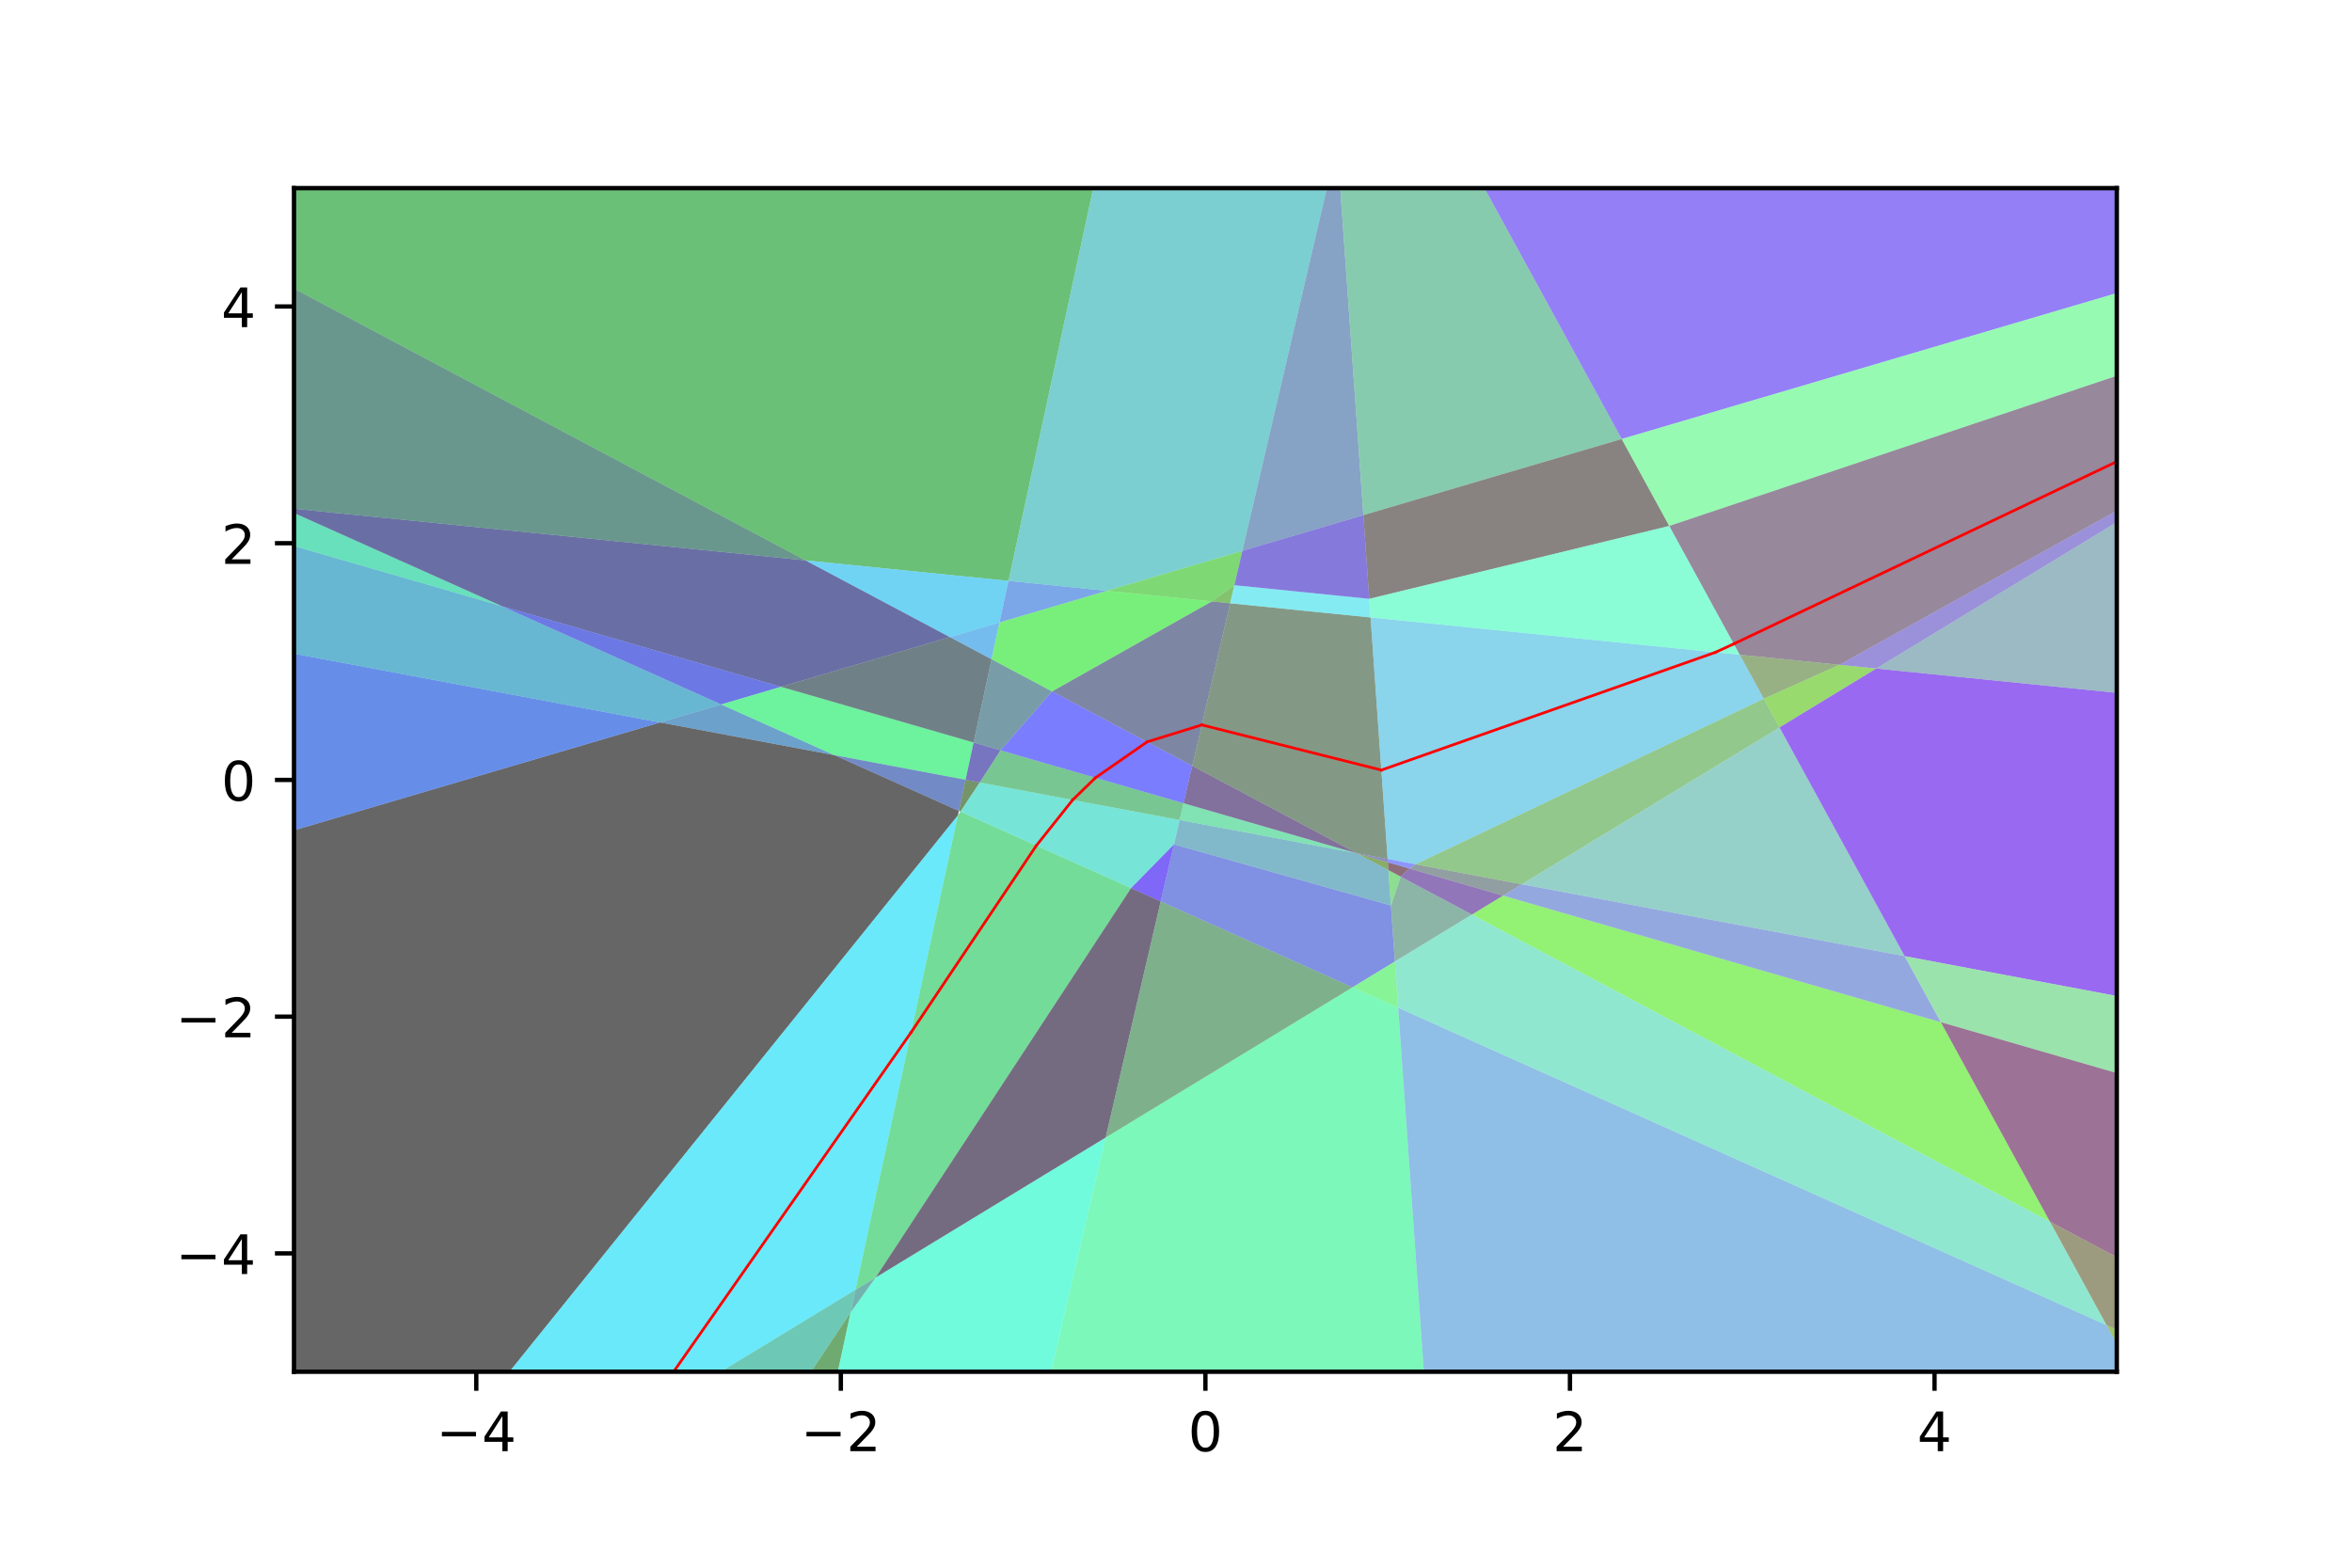 <?xml version="1.0" encoding="utf-8" standalone="no"?>
<!DOCTYPE svg PUBLIC "-//W3C//DTD SVG 1.1//EN"
  "http://www.w3.org/Graphics/SVG/1.1/DTD/svg11.dtd">
<!-- Created with matplotlib (http://matplotlib.org/) -->
<svg height="288pt" version="1.1" viewBox="0 0 432 288" width="432pt" xmlns="http://www.w3.org/2000/svg" xmlns:xlink="http://www.w3.org/1999/xlink">
 <defs>
  <style type="text/css">
*{stroke-linecap:butt;stroke-linejoin:round;}
  </style>
 </defs>
 <g id="figure_1">
  <g id="patch_1">
   <path d="M 0 288 
L 432 288 
L 432 0 
L 0 0 
z
" style="fill:#ffffff;"/>
  </g>
  <g id="axes_1">
   <g id="patch_2">
    <path d="M 54 252 
L 388.8 252 
L 388.8 34.56 
L 54 34.56 
z
" style="fill:#ffffff;"/>
   </g>
   <g id="patch_3">
    <path clip-path="url(#pd9ff11deab)" d="M 93.574 252 
L 54 252 
L 54 152.543 
L 121.247 132.719 
L 153.261 138.732 
L 176.116 148.974 
L 175.939 149.795 
z
" style="opacity:0.6;stroke-dasharray:0,0;stroke-dashoffset:0;"/>
   </g>
   <g id="patch_4">
    <path clip-path="url(#pd9ff11deab)" d="M 54 152.543 
L 54 120.088 
L 121.247 132.719 
z
" style="fill:#0143da;opacity:0.6;stroke-dasharray:0,0;stroke-dashoffset:0;"/>
   </g>
   <g id="patch_5">
    <path clip-path="url(#pd9ff11deab)" d="M -252.849 62.454 
L 17.584 89.776 
L 92.132 111.337 
L 132.465 129.412 
L 121.247 132.719 
z
" style="fill:#0287b4;opacity:0.6;stroke-dasharray:0,0;stroke-dashoffset:0;"/>
   </g>
   <g id="patch_6">
    <path clip-path="url(#pd9ff11deab)" d="M 17.584 89.776 
L 51.717 93.225 
L 92.132 111.337 
z
" style="fill:#03cb8e;opacity:0.6;stroke-dasharray:0,0;stroke-dashoffset:0;"/>
   </g>
   <g id="patch_7">
    <path clip-path="url(#pd9ff11deab)" d="M 92.132 111.337 
L 51.717 93.225 
L 147.964 102.949 
L 174.46 117.032 
L 143.441 126.176 
z
" style="fill:#050f68;opacity:0.6;stroke-dasharray:0,0;stroke-dashoffset:0;"/>
   </g>
   <g id="patch_8">
    <path clip-path="url(#pd9ff11deab)" d="M 54 93.456 
L 54 53.007 
L 147.964 102.949 
z
" style="fill:#065342;opacity:0.6;stroke-dasharray:0,0;stroke-dashoffset:0;"/>
   </g>
   <g id="patch_9">
    <path clip-path="url(#pd9ff11deab)" d="M 147.964 102.949 
L 54 53.007 
L 54 34.56 
L 200.804 34.56 
L 185.234 106.715 
z
" style="fill:#07971c;opacity:0.6;stroke-dasharray:0,0;stroke-dashoffset:0;"/>
   </g>
   <g id="patch_10">
    <path clip-path="url(#pd9ff11deab)" d="M 56.198 298.379 
L 175.939 149.795 
L 157.135 236.941 
z
" style="fill:#08daf6;opacity:0.6;stroke-dasharray:0,0;stroke-dashoffset:0;"/>
   </g>
   <g id="patch_11">
    <path clip-path="url(#pd9ff11deab)" d="M 132.465 129.412 
L 92.132 111.337 
L 143.441 126.176 
z
" style="fill:#0a1ed0;opacity:0.6;stroke-dasharray:0,0;stroke-dashoffset:0;"/>
   </g>
   <g id="patch_12">
    <path clip-path="url(#pd9ff11deab)" d="M 121.247 132.719 
L 132.465 129.412 
L 153.261 138.732 
z
" style="fill:#0b62aa;opacity:0.6;stroke-dasharray:0,0;stroke-dashoffset:0;"/>
   </g>
   <g id="patch_13">
    <path clip-path="url(#pd9ff11deab)" d="M 132.394 252 
L 157.135 236.941 
L 156.234 241.113 
L 148.995 252 
z
" style="fill:#0ca684;opacity:0.6;stroke-dasharray:0,0;stroke-dashoffset:0;"/>
   </g>
   <g id="patch_14">
    <path clip-path="url(#pd9ff11deab)" d="M 153.261 138.732 
L 132.465 129.412 
L 143.441 126.176 
L 178.827 136.41 
L 177.35 143.256 
z
" style="fill:#0dea5e;opacity:0.6;stroke-dasharray:0,0;stroke-dashoffset:0;"/>
   </g>
   <g id="patch_15">
    <path clip-path="url(#pd9ff11deab)" d="M 143.441 126.176 
L 174.46 117.032 
L 182.129 121.107 
L 178.827 136.41 
z
" style="fill:#0f2e38;opacity:0.6;stroke-dasharray:0,0;stroke-dashoffset:0;"/>
   </g>
   <g id="patch_16">
    <path clip-path="url(#pd9ff11deab)" d="M 148.995 252 
L 156.234 241.113 
L 153.885 252 
z
" style="fill:#107212;opacity:0.6;stroke-dasharray:0,0;stroke-dashoffset:0;"/>
   </g>
   <g id="patch_17">
    <path clip-path="url(#pd9ff11deab)" d="M 174.46 117.032 
L 147.964 102.949 
L 185.234 106.715 
L 183.589 114.341 
z
" style="fill:#11b5ec;opacity:0.6;stroke-dasharray:0,0;stroke-dashoffset:0;"/>
   </g>
   <g id="patch_18">
    <path clip-path="url(#pd9ff11deab)" d="M -337.278 2528.263 
L 156.234 241.113 
L 160.841 234.685 
L 203.083 208.973 
z
" style="fill:#12f9c6;opacity:0.6;stroke-dasharray:0,0;stroke-dashoffset:0;"/>
   </g>
   <g id="patch_19">
    <path clip-path="url(#pd9ff11deab)" d="M 153.261 138.732 
L 177.35 143.256 
L 176.116 148.974 
z
" style="fill:#143da0;opacity:0.6;stroke-dasharray:0,0;stroke-dashoffset:0;"/>
   </g>
   <g id="patch_20">
    <path clip-path="url(#pd9ff11deab)" d="M 156.234 241.113 
L 157.135 236.941 
L 160.841 234.685 
z
" style="fill:#15817a;opacity:0.6;stroke-dasharray:0,0;stroke-dashoffset:0;"/>
   </g>
   <g id="patch_21">
    <path clip-path="url(#pd9ff11deab)" d="M 160.841 234.685 
L 157.135 236.941 
L 175.939 149.795 
L 176.409 149.106 
L 207.75 163.151 
z
" style="fill:#16c554;opacity:0.6;stroke-dasharray:0,0;stroke-dashoffset:0;"/>
   </g>
   <g id="patch_22">
    <path clip-path="url(#pd9ff11deab)" d="M 160.841 234.685 
L 207.75 163.151 
L 213.191 165.589 
L 203.083 208.973 
z
" style="fill:#18092e;opacity:0.6;stroke-dasharray:0,0;stroke-dashoffset:0;"/>
   </g>
   <g id="patch_23">
    <path clip-path="url(#pd9ff11deab)" d="M 176.409 149.105 
L 176.116 148.974 
L 177.35 143.256 
L 179.948 143.744 
z
" style="fill:#194d08;opacity:0.6;stroke-dasharray:0,0;stroke-dashoffset:0;"/>
   </g>
   <g id="patch_24">
    <path clip-path="url(#pd9ff11deab)" d="M 174.46 117.032 
L 183.589 114.341 
L 182.129 121.107 
z
" style="fill:#1a90e2;opacity:0.6;stroke-dasharray:0,0;stroke-dashoffset:0;"/>
   </g>
   <g id="patch_25">
    <path clip-path="url(#pd9ff11deab)" d="M 176.409 149.105 
L 179.948 143.744 
L 216.673 150.642 
L 215.629 155.124 
L 207.75 163.151 
z
" style="fill:#1bd4bc;opacity:0.6;stroke-dasharray:0,0;stroke-dashoffset:0;"/>
   </g>
   <g id="patch_26">
    <path clip-path="url(#pd9ff11deab)" d="M 179.948 143.744 
L 177.35 143.256 
L 178.827 136.41 
L 183.783 137.844 
z
" style="fill:#1d1896;opacity:0.6;stroke-dasharray:0,0;stroke-dashoffset:0;"/>
   </g>
   <g id="patch_27">
    <path clip-path="url(#pd9ff11deab)" d="M 183.783 137.844 
L 178.827 136.41 
L 182.129 121.107 
L 193.249 127.018 
z
" style="fill:#1e5c70;opacity:0.6;stroke-dasharray:0,0;stroke-dashoffset:0;"/>
   </g>
   <g id="patch_28">
    <path clip-path="url(#pd9ff11deab)" d="M 179.948 143.744 
L 183.783 137.844 
L 217.391 147.563 
L 216.673 150.642 
z
" style="fill:#1fa04a;opacity:0.6;stroke-dasharray:0,0;stroke-dashoffset:0;"/>
   </g>
   <g id="patch_29">
    <path clip-path="url(#pd9ff11deab)" d="M 182.129 121.107 
L 183.589 114.341 
L 203.275 108.537 
L 222.584 110.488 
L 193.249 127.018 
z
" style="fill:#20e424;opacity:0.6;stroke-dasharray:0,0;stroke-dashoffset:0;"/>
   </g>
   <g id="patch_30">
    <path clip-path="url(#pd9ff11deab)" d="M 183.783 137.844 
L 193.249 127.018 
L 218.99 140.699 
L 217.391 147.563 
z
" style="fill:#2227fe;opacity:0.6;stroke-dasharray:0,0;stroke-dashoffset:0;"/>
   </g>
   <g id="patch_31">
    <path clip-path="url(#pd9ff11deab)" d="M 183.589 114.341 
L 185.234 106.715 
L 203.275 108.537 
z
" style="fill:#236bd8;opacity:0.6;stroke-dasharray:0,0;stroke-dashoffset:0;"/>
   </g>
   <g id="patch_32">
    <path clip-path="url(#pd9ff11deab)" d="M 203.275 108.537 
L 185.234 106.715 
L 221.128 -59.63 
L 242.233 -21.049 
L 245.595 26.509 
L 228.195 101.191 
z
" style="fill:#24afb2;opacity:0.6;stroke-dasharray:0,0;stroke-dashoffset:0;"/>
   </g>
   <g id="patch_33">
    <path clip-path="url(#pd9ff11deab)" d="M 193.058 252 
L 203.083 208.973 
L 248.42 181.377 
L 256.806 185.135 
L 261.532 252 
z
" style="fill:#25f38c;opacity:0.6;stroke-dasharray:0,0;stroke-dashoffset:0;"/>
   </g>
   <g id="patch_34">
    <path clip-path="url(#pd9ff11deab)" d="M 193.249 127.018 
L 222.584 110.488 
L 225.949 110.828 
L 218.99 140.699 
z
" style="fill:#273766;opacity:0.6;stroke-dasharray:0,0;stroke-dashoffset:0;"/>
   </g>
   <g id="patch_35">
    <path clip-path="url(#pd9ff11deab)" d="M 203.083 208.973 
L 213.191 165.589 
L 248.42 181.377 
z
" style="fill:#287b40;opacity:0.6;stroke-dasharray:0,0;stroke-dashoffset:0;"/>
   </g>
   <g id="patch_36">
    <path clip-path="url(#pd9ff11deab)" d="M 203.275 108.537 
L 228.195 101.191 
L 226.724 107.505 
L 222.584 110.488 
z
" style="fill:#29bf1a;opacity:0.6;stroke-dasharray:0,0;stroke-dashoffset:0;"/>
   </g>
   <g id="patch_37">
    <path clip-path="url(#pd9ff11deab)" d="M 207.75 163.151 
L 215.629 155.124 
L 213.191 165.589 
z
" style="fill:#2b02f4;opacity:0.6;stroke-dasharray:0,0;stroke-dashoffset:0;"/>
   </g>
   <g id="patch_38">
    <path clip-path="url(#pd9ff11deab)" d="M 213.191 165.589 
L 215.629 155.124 
L 255.478 166.351 
L 256.205 176.639 
L 248.42 181.377 
z
" style="fill:#2c46ce;opacity:0.6;stroke-dasharray:0,0;stroke-dashoffset:0;"/>
   </g>
   <g id="patch_39">
    <path clip-path="url(#pd9ff11deab)" d="M 215.629 155.124 
L 216.673 150.642 
L 249.085 156.73 
L 249.23 156.772 
L 255.019 159.848 
L 255.478 166.351 
z
" style="fill:#2d8aa8;opacity:0.6;stroke-dasharray:0,0;stroke-dashoffset:0;"/>
   </g>
   <g id="patch_40">
    <path clip-path="url(#pd9ff11deab)" d="M 216.673 150.642 
L 217.391 147.563 
L 249.085 156.73 
z
" style="fill:#2ece82;opacity:0.6;stroke-dasharray:0,0;stroke-dashoffset:0;"/>
   </g>
   <g id="patch_41">
    <path clip-path="url(#pd9ff11deab)" d="M 217.391 147.563 
L 218.99 140.699 
L 249.188 156.749 
L 249.085 156.73 
z
" style="fill:#30125c;opacity:0.6;stroke-dasharray:0,0;stroke-dashoffset:0;"/>
   </g>
   <g id="patch_42">
    <path clip-path="url(#pd9ff11deab)" d="M 218.99 140.699 
L 225.949 110.828 
L 251.738 113.434 
L 254.875 157.818 
L 249.188 156.749 
z
" style="fill:#315636;opacity:0.6;stroke-dasharray:0,0;stroke-dashoffset:0;"/>
   </g>
   <g id="patch_43">
    <path clip-path="url(#pd9ff11deab)" d="M 222.584 110.488 
L 226.724 107.505 
L 225.949 110.828 
z
" style="fill:#329a10;opacity:0.6;stroke-dasharray:0,0;stroke-dashoffset:0;"/>
   </g>
   <g id="patch_44">
    <path clip-path="url(#pd9ff11deab)" d="M 225.949 110.828 
L 226.724 107.505 
L 251.497 110.013 
L 251.738 113.434 
z
" style="fill:#33ddea;opacity:0.6;stroke-dasharray:0,0;stroke-dashoffset:0;"/>
   </g>
   <g id="patch_45">
    <path clip-path="url(#pd9ff11deab)" d="M 226.724 107.505 
L 228.195 101.191 
L 250.41 94.642 
L 251.497 110.013 
z
" style="fill:#3521c4;opacity:0.6;stroke-dasharray:0,0;stroke-dashoffset:0;"/>
   </g>
   <g id="patch_46">
    <path clip-path="url(#pd9ff11deab)" d="M 228.195 101.191 
L 245.595 26.509 
L 250.41 94.642 
z
" style="fill:#36659e;opacity:0.6;stroke-dasharray:0,0;stroke-dashoffset:0;"/>
   </g>
   <g id="patch_47">
    <path clip-path="url(#pd9ff11deab)" d="M 250.41 94.642 
L 245.595 26.509 
L 252.361 -2.535 
L 297.868 80.652 
z
" style="fill:#37a978;opacity:0.6;stroke-dasharray:0,0;stroke-dashoffset:0;"/>
   </g>
   <g id="patch_48">
    <path clip-path="url(#pd9ff11deab)" d="M 248.42 181.377 
L 256.205 176.639 
L 256.806 185.135 
z
" style="fill:#38ed52;opacity:0.6;stroke-dasharray:0,0;stroke-dashoffset:0;"/>
   </g>
   <g id="patch_49">
    <path clip-path="url(#pd9ff11deab)" d="M 251.497 110.013 
L 250.41 94.642 
L 297.868 80.652 
L 306.605 96.623 
z
" style="fill:#3a312c;opacity:0.6;stroke-dasharray:0,0;stroke-dashoffset:0;"/>
   </g>
   <g id="patch_50">
    <path clip-path="url(#pd9ff11deab)" d="M 249.23 156.772 
L 254.918 158.417 
L 255.019 159.848 
z
" style="fill:#3b7506;opacity:0.6;stroke-dasharray:0,0;stroke-dashoffset:0;"/>
   </g>
   <g id="patch_51">
    <path clip-path="url(#pd9ff11deab)" d="M 260.016 158.783 
L 254.875 157.818 
L 251.738 113.434 
L 319.549 120.285 
L 323.971 128.369 
z
" style="fill:#3cb8e0;opacity:0.6;stroke-dasharray:0,0;stroke-dashoffset:0;"/>
   </g>
   <g id="patch_52">
    <path clip-path="url(#pd9ff11deab)" d="M 251.738 113.434 
L 251.497 110.013 
L 306.605 96.623 
L 319.549 120.285 
z
" style="fill:#3dfcba;opacity:0.6;stroke-dasharray:0,0;stroke-dashoffset:0;"/>
   </g>
   <g id="patch_53">
    <path clip-path="url(#pd9ff11deab)" d="M 249.23 156.772 
L 249.188 156.749 
L 254.875 157.818 
L 254.918 158.417 
z
" style="fill:#3f4094;opacity:0.6;stroke-dasharray:0,0;stroke-dashoffset:0;"/>
   </g>
   <g id="patch_54">
    <path clip-path="url(#pd9ff11deab)" d="M 256.205 176.639 
L 255.478 166.351 
L 257.269 161.044 
L 270.378 168.012 
z
" style="fill:#40846e;opacity:0.6;stroke-dasharray:0,0;stroke-dashoffset:0;"/>
   </g>
   <g id="patch_55">
    <path clip-path="url(#pd9ff11deab)" d="M 255.478 166.351 
L 255.019 159.848 
L 257.269 161.044 
z
" style="fill:#41c848;opacity:0.6;stroke-dasharray:0,0;stroke-dashoffset:0;"/>
   </g>
   <g id="patch_56">
    <path clip-path="url(#pd9ff11deab)" d="M 255.019 159.848 
L 254.918 158.417 
L 258.843 159.552 
L 257.269 161.044 
z
" style="fill:#430c22;opacity:0.6;stroke-dasharray:0,0;stroke-dashoffset:0;"/>
   </g>
   <g id="patch_57">
    <path clip-path="url(#pd9ff11deab)" d="M 254.918 158.417 
L 254.875 157.818 
L 260.016 158.783 
L 258.843 159.552 
z
" style="fill:#444ffc;opacity:0.6;stroke-dasharray:0,0;stroke-dashoffset:0;"/>
   </g>
   <g id="patch_58">
    <path clip-path="url(#pd9ff11deab)" d="M 261.532 252 
L 256.806 185.135 
L 386.924 243.448 
L 388.8 246.877 
L 388.8 252 
z
" style="fill:#4593d6;opacity:0.6;stroke-dasharray:0,0;stroke-dashoffset:0;"/>
   </g>
   <g id="patch_59">
    <path clip-path="url(#pd9ff11deab)" d="M 256.806 185.135 
L 256.205 176.639 
L 270.378 168.012 
L 376.518 224.425 
L 386.924 243.448 
z
" style="fill:#46d7b0;opacity:0.6;stroke-dasharray:0,0;stroke-dashoffset:0;"/>
   </g>
   <g id="patch_60">
    <path clip-path="url(#pd9ff11deab)" d="M 257.269 161.044 
L 258.843 159.552 
L 276.085 164.539 
L 270.378 168.012 
z
" style="fill:#481b8a;opacity:0.6;stroke-dasharray:0,0;stroke-dashoffset:0;"/>
   </g>
   <g id="patch_61">
    <path clip-path="url(#pd9ff11deab)" d="M 258.843 159.552 
L 260.016 158.783 
L 279.522 162.447 
L 276.085 164.539 
z
" style="fill:#495f64;opacity:0.6;stroke-dasharray:0,0;stroke-dashoffset:0;"/>
   </g>
   <g id="patch_62">
    <path clip-path="url(#pd9ff11deab)" d="M 260.016 158.783 
L 323.971 128.369 
L 326.853 133.637 
L 279.522 162.447 
z
" style="fill:#4aa33e;opacity:0.6;stroke-dasharray:0,0;stroke-dashoffset:0;"/>
   </g>
   <g id="patch_63">
    <path clip-path="url(#pd9ff11deab)" d="M 270.378 168.012 
L 276.085 164.539 
L 356.477 187.789 
L 376.518 224.425 
z
" style="fill:#4be718;opacity:0.6;stroke-dasharray:0,0;stroke-dashoffset:0;"/>
   </g>
   <g id="patch_64">
    <path clip-path="url(#pd9ff11deab)" d="M 297.868 80.652 
L 272.654 34.56 
L 388.8 34.56 
L 388.8 53.846 
z
" style="fill:#4d2af2;opacity:0.6;stroke-dasharray:0,0;stroke-dashoffset:0;"/>
   </g>
   <g id="patch_65">
    <path clip-path="url(#pd9ff11deab)" d="M 276.085 164.539 
L 279.522 162.447 
L 349.838 175.654 
L 356.477 187.789 
z
" style="fill:#4e6ecc;opacity:0.6;stroke-dasharray:0,0;stroke-dashoffset:0;"/>
   </g>
   <g id="patch_66">
    <path clip-path="url(#pd9ff11deab)" d="M 279.522 162.447 
L 326.853 133.637 
L 349.838 175.654 
z
" style="fill:#4fb2a6;opacity:0.6;stroke-dasharray:0,0;stroke-dashoffset:0;"/>
   </g>
   <g id="patch_67">
    <path clip-path="url(#pd9ff11deab)" d="M 306.605 96.623 
L 297.868 80.652 
L 522.882 14.319 
L 487.324 35.963 
z
" style="fill:#50f680;opacity:0.6;stroke-dasharray:0,0;stroke-dashoffset:0;"/>
   </g>
   <g id="patch_68">
    <path clip-path="url(#pd9ff11deab)" d="M 319.549 120.285 
L 306.605 96.623 
L 487.324 35.963 
L 428.586 71.715 
L 337.86 122.135 
z
" style="fill:#523a5a;opacity:0.6;stroke-dasharray:0,0;stroke-dashoffset:0;"/>
   </g>
   <g id="patch_69">
    <path clip-path="url(#pd9ff11deab)" d="M 323.971 128.369 
L 319.549 120.285 
L 337.861 122.135 
z
" style="fill:#537e34;opacity:0.6;stroke-dasharray:0,0;stroke-dashoffset:0;"/>
   </g>
   <g id="patch_70">
    <path clip-path="url(#pd9ff11deab)" d="M 326.853 133.637 
L 323.971 128.369 
L 337.861 122.135 
L 344.627 122.818 
z
" style="fill:#54c20e;opacity:0.6;stroke-dasharray:0,0;stroke-dashoffset:0;"/>
   </g>
   <g id="patch_71">
    <path clip-path="url(#pd9ff11deab)" d="M 349.838 175.654 
L 326.853 133.637 
L 344.627 122.818 
L 388.8 127.281 
L 388.8 182.972 
z
" style="fill:#5605e8;opacity:0.6;stroke-dasharray:0,0;stroke-dashoffset:0;"/>
   </g>
   <g id="patch_72">
    <path clip-path="url(#pd9ff11deab)" d="M 337.86 122.135 
L 428.586 71.715 
L 344.627 122.818 
z
" style="fill:#5749c2;opacity:0.6;stroke-dasharray:0,0;stroke-dashoffset:0;"/>
   </g>
   <g id="patch_73">
    <path clip-path="url(#pd9ff11deab)" d="M 344.627 122.818 
L 388.8 95.932 
L 388.8 127.281 
z
" style="fill:#588d9c;opacity:0.6;stroke-dasharray:0,0;stroke-dashoffset:0;"/>
   </g>
   <g id="patch_74">
    <path clip-path="url(#pd9ff11deab)" d="M 356.477 187.789 
L 349.838 175.654 
L 388.8 182.972 
L 388.8 197.138 
z
" style="fill:#59d176;opacity:0.6;stroke-dasharray:0,0;stroke-dashoffset:0;"/>
   </g>
   <g id="patch_75">
    <path clip-path="url(#pd9ff11deab)" d="M 376.518 224.425 
L 356.477 187.789 
L 388.8 197.138 
L 388.8 230.953 
z
" style="fill:#5b1550;opacity:0.6;stroke-dasharray:0,0;stroke-dashoffset:0;"/>
   </g>
   <g id="patch_76">
    <path clip-path="url(#pd9ff11deab)" d="M 386.924 243.448 
L 376.518 224.425 
L 548.791 315.988 
z
" style="fill:#5c592a;opacity:0.6;stroke-dasharray:0,0;stroke-dashoffset:0;"/>
   </g>
   <g id="patch_77">
    <path clip-path="url(#pd9ff11deab)" d="M 386.924 243.448 
L 388.8 244.288 
L 388.8 246.877 
z
" style="fill:#5d9d04;opacity:0.6;stroke-dasharray:0,0;stroke-dashoffset:0;"/>
   </g>
   <g id="matplotlib.axis_1">
    <g id="xtick_1">
     <g id="line2d_1">
      <defs>
       <path d="M 0 0 
L 0 3.5 
" id="m7e09712008" style="stroke:#000000;stroke-width:0.8;"/>
      </defs>
      <g>
       <use style="stroke:#000000;stroke-width:0.8;" x="87.48" xlink:href="#m7e09712008" y="252"/>
      </g>
     </g>
     <g id="text_1">
      <!-- −4 -->
      <defs>
       <path d="M 10.594 35.5 
L 73.188 35.5 
L 73.188 27.203 
L 10.594 27.203 
z
" id="DejaVuSans-2212"/>
       <path d="M 37.797 64.312 
L 12.891 25.391 
L 37.797 25.391 
z
M 35.203 72.906 
L 47.609 72.906 
L 47.609 25.391 
L 58.016 25.391 
L 58.016 17.188 
L 47.609 17.188 
L 47.609 0 
L 37.797 0 
L 37.797 17.188 
L 4.891 17.188 
L 4.891 26.703 
z
" id="DejaVuSans-34"/>
      </defs>
      <g transform="translate(80.109 266.598)scale(0.1 -0.1)">
       <use xlink:href="#DejaVuSans-2212"/>
       <use x="83.789" xlink:href="#DejaVuSans-34"/>
      </g>
     </g>
    </g>
    <g id="xtick_2">
     <g id="line2d_2">
      <g>
       <use style="stroke:#000000;stroke-width:0.8;" x="154.44" xlink:href="#m7e09712008" y="252"/>
      </g>
     </g>
     <g id="text_2">
      <!-- −2 -->
      <defs>
       <path d="M 19.188 8.297 
L 53.609 8.297 
L 53.609 0 
L 7.328 0 
L 7.328 8.297 
Q 12.938 14.109 22.625 23.891 
Q 32.328 33.688 34.812 36.531 
Q 39.547 41.844 41.422 45.531 
Q 43.312 49.219 43.312 52.781 
Q 43.312 58.594 39.234 62.25 
Q 35.156 65.922 28.609 65.922 
Q 23.969 65.922 18.812 64.312 
Q 13.672 62.703 7.812 59.422 
L 7.812 69.391 
Q 13.766 71.781 18.938 73 
Q 24.125 74.219 28.422 74.219 
Q 39.75 74.219 46.484 68.547 
Q 53.219 62.891 53.219 53.422 
Q 53.219 48.922 51.531 44.891 
Q 49.859 40.875 45.406 35.406 
Q 44.188 33.984 37.641 27.219 
Q 31.109 20.453 19.188 8.297 
z
" id="DejaVuSans-32"/>
      </defs>
      <g transform="translate(147.069 266.598)scale(0.1 -0.1)">
       <use xlink:href="#DejaVuSans-2212"/>
       <use x="83.789" xlink:href="#DejaVuSans-32"/>
      </g>
     </g>
    </g>
    <g id="xtick_3">
     <g id="line2d_3">
      <g>
       <use style="stroke:#000000;stroke-width:0.8;" x="221.4" xlink:href="#m7e09712008" y="252"/>
      </g>
     </g>
     <g id="text_3">
      <!-- 0 -->
      <defs>
       <path d="M 31.781 66.406 
Q 24.172 66.406 20.328 58.906 
Q 16.5 51.422 16.5 36.375 
Q 16.5 21.391 20.328 13.891 
Q 24.172 6.391 31.781 6.391 
Q 39.453 6.391 43.281 13.891 
Q 47.125 21.391 47.125 36.375 
Q 47.125 51.422 43.281 58.906 
Q 39.453 66.406 31.781 66.406 
z
M 31.781 74.219 
Q 44.047 74.219 50.516 64.516 
Q 56.984 54.828 56.984 36.375 
Q 56.984 17.969 50.516 8.266 
Q 44.047 -1.422 31.781 -1.422 
Q 19.531 -1.422 13.062 8.266 
Q 6.594 17.969 6.594 36.375 
Q 6.594 54.828 13.062 64.516 
Q 19.531 74.219 31.781 74.219 
z
" id="DejaVuSans-30"/>
      </defs>
      <g transform="translate(218.219 266.598)scale(0.1 -0.1)">
       <use xlink:href="#DejaVuSans-30"/>
      </g>
     </g>
    </g>
    <g id="xtick_4">
     <g id="line2d_4">
      <g>
       <use style="stroke:#000000;stroke-width:0.8;" x="288.36" xlink:href="#m7e09712008" y="252"/>
      </g>
     </g>
     <g id="text_4">
      <!-- 2 -->
      <g transform="translate(285.179 266.598)scale(0.1 -0.1)">
       <use xlink:href="#DejaVuSans-32"/>
      </g>
     </g>
    </g>
    <g id="xtick_5">
     <g id="line2d_5">
      <g>
       <use style="stroke:#000000;stroke-width:0.8;" x="355.32" xlink:href="#m7e09712008" y="252"/>
      </g>
     </g>
     <g id="text_5">
      <!-- 4 -->
      <g transform="translate(352.139 266.598)scale(0.1 -0.1)">
       <use xlink:href="#DejaVuSans-34"/>
      </g>
     </g>
    </g>
   </g>
   <g id="matplotlib.axis_2">
    <g id="ytick_1">
     <g id="line2d_6">
      <defs>
       <path d="M 0 0 
L -3.5 0 
" id="me43d953f70" style="stroke:#000000;stroke-width:0.8;"/>
      </defs>
      <g>
       <use style="stroke:#000000;stroke-width:0.8;" x="54" xlink:href="#me43d953f70" y="230.256"/>
      </g>
     </g>
     <g id="text_6">
      <!-- −4 -->
      <g transform="translate(32.258 234.055)scale(0.1 -0.1)">
       <use xlink:href="#DejaVuSans-2212"/>
       <use x="83.789" xlink:href="#DejaVuSans-34"/>
      </g>
     </g>
    </g>
    <g id="ytick_2">
     <g id="line2d_7">
      <g>
       <use style="stroke:#000000;stroke-width:0.8;" x="54" xlink:href="#me43d953f70" y="186.768"/>
      </g>
     </g>
     <g id="text_7">
      <!-- −2 -->
      <g transform="translate(32.258 190.567)scale(0.1 -0.1)">
       <use xlink:href="#DejaVuSans-2212"/>
       <use x="83.789" xlink:href="#DejaVuSans-32"/>
      </g>
     </g>
    </g>
    <g id="ytick_3">
     <g id="line2d_8">
      <g>
       <use style="stroke:#000000;stroke-width:0.8;" x="54" xlink:href="#me43d953f70" y="143.28"/>
      </g>
     </g>
     <g id="text_8">
      <!-- 0 -->
      <g transform="translate(40.638 147.079)scale(0.1 -0.1)">
       <use xlink:href="#DejaVuSans-30"/>
      </g>
     </g>
    </g>
    <g id="ytick_4">
     <g id="line2d_9">
      <g>
       <use style="stroke:#000000;stroke-width:0.8;" x="54" xlink:href="#me43d953f70" y="99.792"/>
      </g>
     </g>
     <g id="text_9">
      <!-- 2 -->
      <g transform="translate(40.638 103.591)scale(0.1 -0.1)">
       <use xlink:href="#DejaVuSans-32"/>
      </g>
     </g>
    </g>
    <g id="ytick_5">
     <g id="line2d_10">
      <g>
       <use style="stroke:#000000;stroke-width:0.8;" x="54" xlink:href="#me43d953f70" y="56.304"/>
      </g>
     </g>
     <g id="text_10">
      <!-- 4 -->
      <g transform="translate(40.638 60.103)scale(0.1 -0.1)">
       <use xlink:href="#DejaVuSans-34"/>
      </g>
     </g>
    </g>
   </g>
   <g id="line2d_11">
    <path clip-path="url(#pd9ff11deab)" d="M 117.293 261.192 
L 167.333 189.676 
" style="fill:none;stroke:#ff0000;stroke-linecap:square;stroke-width:0.5;"/>
   </g>
   <g id="line2d_12">
    <path clip-path="url(#pd9ff11deab)" d="M 190.343 155.35 
L 167.333 189.676 
" style="fill:none;stroke:#ff0000;stroke-linecap:square;stroke-width:0.5;"/>
   </g>
   <g id="line2d_13">
    <path clip-path="url(#pd9ff11deab)" d="M 190.343 155.35 
L 197.022 146.951 
" style="fill:none;stroke:#ff0000;stroke-linecap:square;stroke-width:0.5;"/>
   </g>
   <g id="line2d_14">
    <path clip-path="url(#pd9ff11deab)" d="M 197.022 146.951 
L 201.206 142.883 
" style="fill:none;stroke:#ff0000;stroke-linecap:square;stroke-width:0.5;"/>
   </g>
   <g id="line2d_15">
    <path clip-path="url(#pd9ff11deab)" d="M 201.206 142.883 
L 210.693 136.289 
" style="fill:none;stroke:#ff0000;stroke-linecap:square;stroke-width:0.5;"/>
   </g>
   <g id="line2d_16">
    <path clip-path="url(#pd9ff11deab)" d="M 210.693 136.289 
L 220.743 133.174 
" style="fill:none;stroke:#ff0000;stroke-linecap:square;stroke-width:0.5;"/>
   </g>
   <g id="line2d_17">
    <path clip-path="url(#pd9ff11deab)" d="M 253.72 141.469 
L 220.743 133.174 
" style="fill:none;stroke:#ff0000;stroke-linecap:square;stroke-width:0.5;"/>
   </g>
   <g id="line2d_18">
    <path clip-path="url(#pd9ff11deab)" d="M 253.72 141.469 
L 315.085 119.834 
" style="fill:none;stroke:#ff0000;stroke-linecap:square;stroke-width:0.5;"/>
   </g>
   <g id="line2d_19">
    <path clip-path="url(#pd9ff11deab)" d="M 315.085 119.834 
L 318.455 118.286 
" style="fill:none;stroke:#ff0000;stroke-linecap:square;stroke-width:0.5;"/>
   </g>
   <g id="line2d_20">
    <path clip-path="url(#pd9ff11deab)" d="M 318.455 118.286 
L 433 63.755 
" style="fill:none;stroke:#ff0000;stroke-linecap:square;stroke-width:0.5;"/>
   </g>
   <g id="patch_78">
    <path d="M 54 252 
L 54 34.56 
" style="fill:none;stroke:#000000;stroke-linecap:square;stroke-linejoin:miter;stroke-width:0.8;"/>
   </g>
   <g id="patch_79">
    <path d="M 388.8 252 
L 388.8 34.56 
" style="fill:none;stroke:#000000;stroke-linecap:square;stroke-linejoin:miter;stroke-width:0.8;"/>
   </g>
   <g id="patch_80">
    <path d="M 54 252 
L 388.8 252 
" style="fill:none;stroke:#000000;stroke-linecap:square;stroke-linejoin:miter;stroke-width:0.8;"/>
   </g>
   <g id="patch_81">
    <path d="M 54 34.56 
L 388.8 34.56 
" style="fill:none;stroke:#000000;stroke-linecap:square;stroke-linejoin:miter;stroke-width:0.8;"/>
   </g>
  </g>
 </g>
 <defs>
  <clipPath id="pd9ff11deab">
   <rect height="217.44" width="334.8" x="54" y="34.56"/>
  </clipPath>
 </defs>
</svg>
